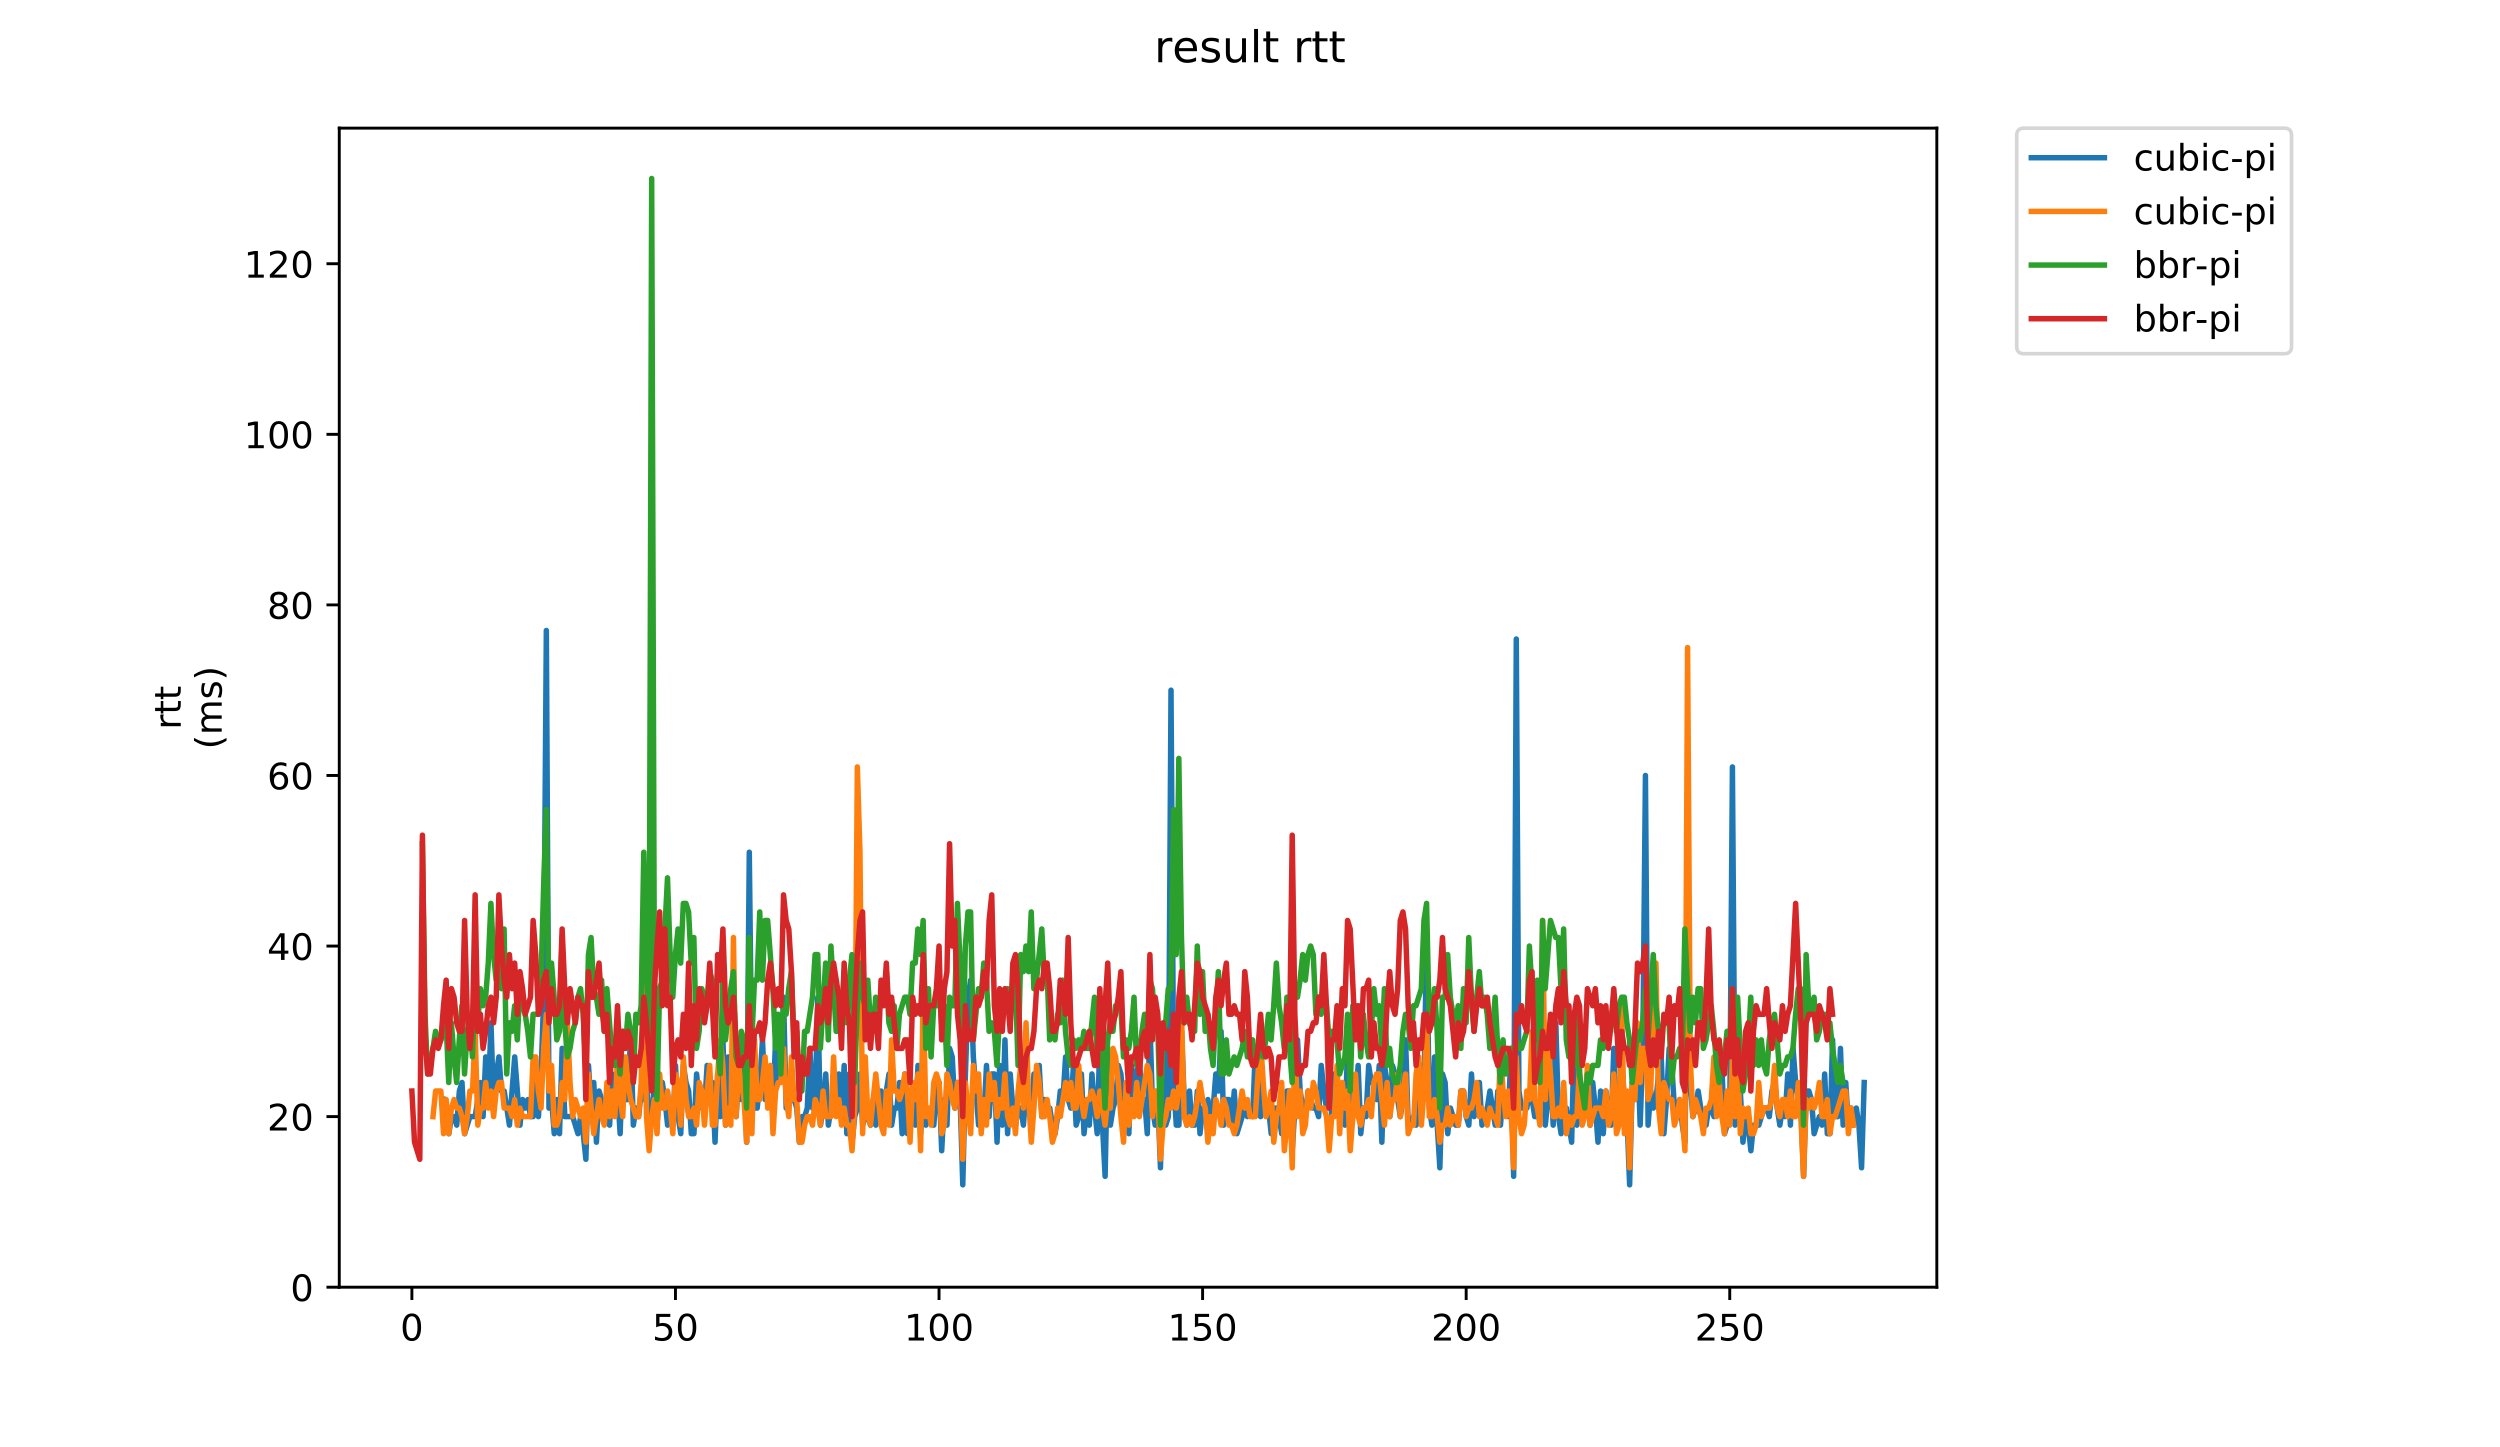 <?xml version="1.0" encoding="utf-8" standalone="no"?>
<!DOCTYPE svg PUBLIC "-//W3C//DTD SVG 1.1//EN"
  "http://www.w3.org/Graphics/SVG/1.1/DTD/svg11.dtd">
<!-- Created with matplotlib (https://matplotlib.org/) -->
<svg height="396pt" version="1.1" viewBox="0 0 684 396" width="684pt" xmlns="http://www.w3.org/2000/svg" xmlns:xlink="http://www.w3.org/1999/xlink">
 <defs>
  <style type="text/css">
*{stroke-linecap:butt;stroke-linejoin:round;}
  </style>
 </defs>
 <g id="figure_1">
  <g id="patch_1">
   <path d="M 0 396 
L 684 396 
L 684 0 
L 0 0 
z
" style="fill:#ffffff;"/>
  </g>
  <g id="axes_1">
   <g id="patch_2">
    <path d="M 92.824 352.174 
L 529.913 352.174 
L 529.913 35.062 
L 92.824 35.062 
z
" style="fill:#ffffff;"/>
   </g>
   <g id="matplotlib.axis_1">
    <g id="xtick_1">
     <g id="line2d_1">
      <defs>
       <path d="M 0 0 
L 0 3.5 
" id="m58a868ab56" style="stroke:#000000;stroke-width:0.8;"/>
      </defs>
      <g>
       <use style="stroke:#000000;stroke-width:0.8;" x="112.692" xlink:href="#m58a868ab56" y="352.174"/>
      </g>
     </g>
     <g id="text_1">
      <!-- 0 -->
      <defs>
       <path d="M 31.781 66.406 
Q 24.172 66.406 20.328 58.906 
Q 16.5 51.422 16.5 36.375 
Q 16.5 21.391 20.328 13.891 
Q 24.172 6.391 31.781 6.391 
Q 39.453 6.391 43.281 13.891 
Q 47.125 21.391 47.125 36.375 
Q 47.125 51.422 43.281 58.906 
Q 39.453 66.406 31.781 66.406 
z
M 31.781 74.219 
Q 44.047 74.219 50.516 64.516 
Q 56.984 54.828 56.984 36.375 
Q 56.984 17.969 50.516 8.266 
Q 44.047 -1.422 31.781 -1.422 
Q 19.531 -1.422 13.062 8.266 
Q 6.594 17.969 6.594 36.375 
Q 6.594 54.828 13.062 64.516 
Q 19.531 74.219 31.781 74.219 
z
" id="DejaVuSans-48"/>
      </defs>
      <g transform="translate(109.51 366.773)scale(0.1 -0.1)">
       <use xlink:href="#DejaVuSans-48"/>
      </g>
     </g>
    </g>
    <g id="xtick_2">
     <g id="line2d_2">
      <g>
       <use style="stroke:#000000;stroke-width:0.8;" x="184.805" xlink:href="#m58a868ab56" y="352.174"/>
      </g>
     </g>
     <g id="text_2">
      <!-- 50 -->
      <defs>
       <path d="M 10.797 72.906 
L 49.516 72.906 
L 49.516 64.594 
L 19.828 64.594 
L 19.828 46.734 
Q 21.969 47.469 24.109 47.828 
Q 26.266 48.188 28.422 48.188 
Q 40.625 48.188 47.75 41.5 
Q 54.891 34.812 54.891 23.391 
Q 54.891 11.625 47.562 5.094 
Q 40.234 -1.422 26.906 -1.422 
Q 22.312 -1.422 17.547 -0.641 
Q 12.797 0.141 7.719 1.703 
L 7.719 11.625 
Q 12.109 9.234 16.797 8.062 
Q 21.484 6.891 26.703 6.891 
Q 35.156 6.891 40.078 11.328 
Q 45.016 15.766 45.016 23.391 
Q 45.016 31 40.078 35.438 
Q 35.156 39.891 26.703 39.891 
Q 22.75 39.891 18.812 39.016 
Q 14.891 38.141 10.797 36.281 
z
" id="DejaVuSans-53"/>
      </defs>
      <g transform="translate(178.443 366.773)scale(0.1 -0.1)">
       <use xlink:href="#DejaVuSans-53"/>
       <use x="63.623" xlink:href="#DejaVuSans-48"/>
      </g>
     </g>
    </g>
    <g id="xtick_3">
     <g id="line2d_3">
      <g>
       <use style="stroke:#000000;stroke-width:0.8;" x="256.918" xlink:href="#m58a868ab56" y="352.174"/>
      </g>
     </g>
     <g id="text_3">
      <!-- 100 -->
      <defs>
       <path d="M 12.406 8.297 
L 28.516 8.297 
L 28.516 63.922 
L 10.984 60.406 
L 10.984 69.391 
L 28.422 72.906 
L 38.281 72.906 
L 38.281 8.297 
L 54.391 8.297 
L 54.391 0 
L 12.406 0 
z
" id="DejaVuSans-49"/>
      </defs>
      <g transform="translate(247.375 366.773)scale(0.1 -0.1)">
       <use xlink:href="#DejaVuSans-49"/>
       <use x="63.623" xlink:href="#DejaVuSans-48"/>
       <use x="127.246" xlink:href="#DejaVuSans-48"/>
      </g>
     </g>
    </g>
    <g id="xtick_4">
     <g id="line2d_4">
      <g>
       <use style="stroke:#000000;stroke-width:0.8;" x="329.032" xlink:href="#m58a868ab56" y="352.174"/>
      </g>
     </g>
     <g id="text_4">
      <!-- 150 -->
      <g transform="translate(319.488 366.773)scale(0.1 -0.1)">
       <use xlink:href="#DejaVuSans-49"/>
       <use x="63.623" xlink:href="#DejaVuSans-53"/>
       <use x="127.246" xlink:href="#DejaVuSans-48"/>
      </g>
     </g>
    </g>
    <g id="xtick_5">
     <g id="line2d_5">
      <g>
       <use style="stroke:#000000;stroke-width:0.8;" x="401.145" xlink:href="#m58a868ab56" y="352.174"/>
      </g>
     </g>
     <g id="text_5">
      <!-- 200 -->
      <defs>
       <path d="M 19.188 8.297 
L 53.609 8.297 
L 53.609 0 
L 7.328 0 
L 7.328 8.297 
Q 12.938 14.109 22.625 23.891 
Q 32.328 33.688 34.812 36.531 
Q 39.547 41.844 41.422 45.531 
Q 43.312 49.219 43.312 52.781 
Q 43.312 58.594 39.234 62.25 
Q 35.156 65.922 28.609 65.922 
Q 23.969 65.922 18.812 64.312 
Q 13.672 62.703 7.812 59.422 
L 7.812 69.391 
Q 13.766 71.781 18.938 73 
Q 24.125 74.219 28.422 74.219 
Q 39.75 74.219 46.484 68.547 
Q 53.219 62.891 53.219 53.422 
Q 53.219 48.922 51.531 44.891 
Q 49.859 40.875 45.406 35.406 
Q 44.188 33.984 37.641 27.219 
Q 31.109 20.453 19.188 8.297 
z
" id="DejaVuSans-50"/>
      </defs>
      <g transform="translate(391.602 366.773)scale(0.1 -0.1)">
       <use xlink:href="#DejaVuSans-50"/>
       <use x="63.623" xlink:href="#DejaVuSans-48"/>
       <use x="127.246" xlink:href="#DejaVuSans-48"/>
      </g>
     </g>
    </g>
    <g id="xtick_6">
     <g id="line2d_6">
      <g>
       <use style="stroke:#000000;stroke-width:0.8;" x="473.259" xlink:href="#m58a868ab56" y="352.174"/>
      </g>
     </g>
     <g id="text_6">
      <!-- 250 -->
      <g transform="translate(463.715 366.773)scale(0.1 -0.1)">
       <use xlink:href="#DejaVuSans-50"/>
       <use x="63.623" xlink:href="#DejaVuSans-53"/>
       <use x="127.246" xlink:href="#DejaVuSans-48"/>
      </g>
     </g>
    </g>
   </g>
   <g id="matplotlib.axis_2">
    <g id="ytick_1">
     <g id="line2d_7">
      <defs>
       <path d="M 0 0 
L -3.5 0 
" id="m12f95f284b" style="stroke:#000000;stroke-width:0.8;"/>
      </defs>
      <g>
       <use style="stroke:#000000;stroke-width:0.8;" x="92.824" xlink:href="#m12f95f284b" y="352.174"/>
      </g>
     </g>
     <g id="text_7">
      <!-- 0 -->
      <g transform="translate(79.461 355.973)scale(0.1 -0.1)">
       <use xlink:href="#DejaVuSans-48"/>
      </g>
     </g>
    </g>
    <g id="ytick_2">
     <g id="line2d_8">
      <g>
       <use style="stroke:#000000;stroke-width:0.8;" x="92.824" xlink:href="#m12f95f284b" y="305.506"/>
      </g>
     </g>
     <g id="text_8">
      <!-- 20 -->
      <g transform="translate(73.099 309.305)scale(0.1 -0.1)">
       <use xlink:href="#DejaVuSans-50"/>
       <use x="63.623" xlink:href="#DejaVuSans-48"/>
      </g>
     </g>
    </g>
    <g id="ytick_3">
     <g id="line2d_9">
      <g>
       <use style="stroke:#000000;stroke-width:0.8;" x="92.824" xlink:href="#m12f95f284b" y="258.837"/>
      </g>
     </g>
     <g id="text_9">
      <!-- 40 -->
      <defs>
       <path d="M 37.797 64.312 
L 12.891 25.391 
L 37.797 25.391 
z
M 35.203 72.906 
L 47.609 72.906 
L 47.609 25.391 
L 58.016 25.391 
L 58.016 17.188 
L 47.609 17.188 
L 47.609 0 
L 37.797 0 
L 37.797 17.188 
L 4.891 17.188 
L 4.891 26.703 
z
" id="DejaVuSans-52"/>
      </defs>
      <g transform="translate(73.099 262.637)scale(0.1 -0.1)">
       <use xlink:href="#DejaVuSans-52"/>
       <use x="63.623" xlink:href="#DejaVuSans-48"/>
      </g>
     </g>
    </g>
    <g id="ytick_4">
     <g id="line2d_10">
      <g>
       <use style="stroke:#000000;stroke-width:0.8;" x="92.824" xlink:href="#m12f95f284b" y="212.169"/>
      </g>
     </g>
     <g id="text_10">
      <!-- 60 -->
      <defs>
       <path d="M 33.016 40.375 
Q 26.375 40.375 22.484 35.828 
Q 18.609 31.297 18.609 23.391 
Q 18.609 15.531 22.484 10.953 
Q 26.375 6.391 33.016 6.391 
Q 39.656 6.391 43.531 10.953 
Q 47.406 15.531 47.406 23.391 
Q 47.406 31.297 43.531 35.828 
Q 39.656 40.375 33.016 40.375 
z
M 52.594 71.297 
L 52.594 62.312 
Q 48.875 64.062 45.094 64.984 
Q 41.312 65.922 37.594 65.922 
Q 27.828 65.922 22.672 59.328 
Q 17.531 52.734 16.797 39.406 
Q 19.672 43.656 24.016 45.922 
Q 28.375 48.188 33.594 48.188 
Q 44.578 48.188 50.953 41.516 
Q 57.328 34.859 57.328 23.391 
Q 57.328 12.156 50.688 5.359 
Q 44.047 -1.422 33.016 -1.422 
Q 20.359 -1.422 13.672 8.266 
Q 6.984 17.969 6.984 36.375 
Q 6.984 53.656 15.188 63.938 
Q 23.391 74.219 37.203 74.219 
Q 40.922 74.219 44.703 73.484 
Q 48.484 72.75 52.594 71.297 
z
" id="DejaVuSans-54"/>
      </defs>
      <g transform="translate(73.099 215.968)scale(0.1 -0.1)">
       <use xlink:href="#DejaVuSans-54"/>
       <use x="63.623" xlink:href="#DejaVuSans-48"/>
      </g>
     </g>
    </g>
    <g id="ytick_5">
     <g id="line2d_11">
      <g>
       <use style="stroke:#000000;stroke-width:0.8;" x="92.824" xlink:href="#m12f95f284b" y="165.501"/>
      </g>
     </g>
     <g id="text_11">
      <!-- 80 -->
      <defs>
       <path d="M 31.781 34.625 
Q 24.75 34.625 20.719 30.859 
Q 16.703 27.094 16.703 20.516 
Q 16.703 13.922 20.719 10.156 
Q 24.75 6.391 31.781 6.391 
Q 38.812 6.391 42.859 10.172 
Q 46.922 13.969 46.922 20.516 
Q 46.922 27.094 42.891 30.859 
Q 38.875 34.625 31.781 34.625 
z
M 21.922 38.812 
Q 15.578 40.375 12.031 44.719 
Q 8.5 49.078 8.5 55.328 
Q 8.5 64.062 14.719 69.141 
Q 20.953 74.219 31.781 74.219 
Q 42.672 74.219 48.875 69.141 
Q 55.078 64.062 55.078 55.328 
Q 55.078 49.078 51.531 44.719 
Q 48 40.375 41.703 38.812 
Q 48.828 37.156 52.797 32.312 
Q 56.781 27.484 56.781 20.516 
Q 56.781 9.906 50.312 4.234 
Q 43.844 -1.422 31.781 -1.422 
Q 19.734 -1.422 13.25 4.234 
Q 6.781 9.906 6.781 20.516 
Q 6.781 27.484 10.781 32.312 
Q 14.797 37.156 21.922 38.812 
z
M 18.312 54.391 
Q 18.312 48.734 21.844 45.562 
Q 25.391 42.391 31.781 42.391 
Q 38.141 42.391 41.719 45.562 
Q 45.312 48.734 45.312 54.391 
Q 45.312 60.062 41.719 63.234 
Q 38.141 66.406 31.781 66.406 
Q 25.391 66.406 21.844 63.234 
Q 18.312 60.062 18.312 54.391 
z
" id="DejaVuSans-56"/>
      </defs>
      <g transform="translate(73.099 169.3)scale(0.1 -0.1)">
       <use xlink:href="#DejaVuSans-56"/>
       <use x="63.623" xlink:href="#DejaVuSans-48"/>
      </g>
     </g>
    </g>
    <g id="ytick_6">
     <g id="line2d_12">
      <g>
       <use style="stroke:#000000;stroke-width:0.8;" x="92.824" xlink:href="#m12f95f284b" y="118.832"/>
      </g>
     </g>
     <g id="text_12">
      <!-- 100 -->
      <g transform="translate(66.736 122.631)scale(0.1 -0.1)">
       <use xlink:href="#DejaVuSans-49"/>
       <use x="63.623" xlink:href="#DejaVuSans-48"/>
       <use x="127.246" xlink:href="#DejaVuSans-48"/>
      </g>
     </g>
    </g>
    <g id="ytick_7">
     <g id="line2d_13">
      <g>
       <use style="stroke:#000000;stroke-width:0.8;" x="92.824" xlink:href="#m12f95f284b" y="72.164"/>
      </g>
     </g>
     <g id="text_13">
      <!-- 120 -->
      <g transform="translate(66.736 75.963)scale(0.1 -0.1)">
       <use xlink:href="#DejaVuSans-49"/>
       <use x="63.623" xlink:href="#DejaVuSans-50"/>
       <use x="127.246" xlink:href="#DejaVuSans-48"/>
      </g>
     </g>
    </g>
    <g id="text_14">
     <!-- rtt -->
     <defs>
      <path d="M 41.109 46.297 
Q 39.594 47.172 37.812 47.578 
Q 36.031 48 33.891 48 
Q 26.266 48 22.188 43.047 
Q 18.109 38.094 18.109 28.812 
L 18.109 0 
L 9.078 0 
L 9.078 54.688 
L 18.109 54.688 
L 18.109 46.188 
Q 20.953 51.172 25.484 53.578 
Q 30.031 56 36.531 56 
Q 37.453 56 38.578 55.875 
Q 39.703 55.766 41.062 55.516 
z
" id="DejaVuSans-114"/>
      <path d="M 18.312 70.219 
L 18.312 54.688 
L 36.812 54.688 
L 36.812 47.703 
L 18.312 47.703 
L 18.312 18.016 
Q 18.312 11.328 20.141 9.422 
Q 21.969 7.516 27.594 7.516 
L 36.812 7.516 
L 36.812 0 
L 27.594 0 
Q 17.188 0 13.234 3.875 
Q 9.281 7.766 9.281 18.016 
L 9.281 47.703 
L 2.688 47.703 
L 2.688 54.688 
L 9.281 54.688 
L 9.281 70.219 
z
" id="DejaVuSans-116"/>
     </defs>
     <g transform="translate(49.459 199.594)rotate(-90)scale(0.1 -0.1)">
      <use xlink:href="#DejaVuSans-114"/>
      <use x="41.113" xlink:href="#DejaVuSans-116"/>
      <use x="80.322" xlink:href="#DejaVuSans-116"/>
     </g>
     <!-- (ms) -->
     <defs>
      <path d="M 31 75.875 
Q 24.469 64.656 21.281 53.656 
Q 18.109 42.672 18.109 31.391 
Q 18.109 20.125 21.312 9.062 
Q 24.516 -2 31 -13.188 
L 23.188 -13.188 
Q 15.875 -1.703 12.234 9.375 
Q 8.594 20.453 8.594 31.391 
Q 8.594 42.281 12.203 53.312 
Q 15.828 64.359 23.188 75.875 
z
" id="DejaVuSans-40"/>
      <path d="M 52 44.188 
Q 55.375 50.25 60.062 53.125 
Q 64.75 56 71.094 56 
Q 79.641 56 84.281 50.016 
Q 88.922 44.047 88.922 33.016 
L 88.922 0 
L 79.891 0 
L 79.891 32.719 
Q 79.891 40.578 77.094 44.375 
Q 74.312 48.188 68.609 48.188 
Q 61.625 48.188 57.562 43.547 
Q 53.516 38.922 53.516 30.906 
L 53.516 0 
L 44.484 0 
L 44.484 32.719 
Q 44.484 40.625 41.703 44.406 
Q 38.922 48.188 33.109 48.188 
Q 26.219 48.188 22.156 43.531 
Q 18.109 38.875 18.109 30.906 
L 18.109 0 
L 9.078 0 
L 9.078 54.688 
L 18.109 54.688 
L 18.109 46.188 
Q 21.188 51.219 25.484 53.609 
Q 29.781 56 35.688 56 
Q 41.656 56 45.828 52.969 
Q 50 49.953 52 44.188 
z
" id="DejaVuSans-109"/>
      <path d="M 44.281 53.078 
L 44.281 44.578 
Q 40.484 46.531 36.375 47.5 
Q 32.281 48.484 27.875 48.484 
Q 21.188 48.484 17.844 46.438 
Q 14.5 44.391 14.5 40.281 
Q 14.5 37.156 16.891 35.375 
Q 19.281 33.594 26.516 31.984 
L 29.594 31.297 
Q 39.156 29.25 43.188 25.516 
Q 47.219 21.781 47.219 15.094 
Q 47.219 7.469 41.188 3.016 
Q 35.156 -1.422 24.609 -1.422 
Q 20.219 -1.422 15.453 -0.562 
Q 10.688 0.297 5.422 2 
L 5.422 11.281 
Q 10.406 8.688 15.234 7.391 
Q 20.062 6.109 24.812 6.109 
Q 31.156 6.109 34.562 8.281 
Q 37.984 10.453 37.984 14.406 
Q 37.984 18.062 35.516 20.016 
Q 33.062 21.969 24.703 23.781 
L 21.578 24.516 
Q 13.234 26.266 9.516 29.906 
Q 5.812 33.547 5.812 39.891 
Q 5.812 47.609 11.281 51.797 
Q 16.75 56 26.812 56 
Q 31.781 56 36.172 55.266 
Q 40.578 54.547 44.281 53.078 
z
" id="DejaVuSans-115"/>
      <path d="M 8.016 75.875 
L 15.828 75.875 
Q 23.141 64.359 26.781 53.312 
Q 30.422 42.281 30.422 31.391 
Q 30.422 20.453 26.781 9.375 
Q 23.141 -1.703 15.828 -13.188 
L 8.016 -13.188 
Q 14.5 -2 17.703 9.062 
Q 20.906 20.125 20.906 31.391 
Q 20.906 42.672 17.703 53.656 
Q 14.5 64.656 8.016 75.875 
z
" id="DejaVuSans-41"/>
     </defs>
     <g transform="translate(60.657 204.995)rotate(-90)scale(0.1 -0.1)">
      <use xlink:href="#DejaVuSans-40"/>
      <use x="39.014" xlink:href="#DejaVuSans-109"/>
      <use x="136.426" xlink:href="#DejaVuSans-115"/>
      <use x="188.525" xlink:href="#DejaVuSans-41"/>
     </g>
    </g>
   </g>
   <g id="line2d_14">
    <path clip-path="url(#p1be5f99021)" d="M 121.354 300.839 
L 122.075 303.172 
L 122.796 310.173 
L 123.517 305.506 
L 124.238 305.506 
L 124.96 307.839 
L 125.681 298.506 
L 126.402 296.172 
L 127.123 310.173 
L 128.565 305.506 
L 130.007 305.506 
L 131.45 296.172 
L 132.171 305.506 
L 132.892 289.172 
L 133.613 300.839 
L 134.334 279.838 
L 135.055 303.172 
L 135.777 293.839 
L 136.498 289.172 
L 137.219 298.506 
L 137.94 298.506 
L 139.382 307.839 
L 140.824 289.172 
L 142.267 307.839 
L 142.988 300.839 
L 143.709 303.172 
L 144.43 300.839 
L 145.151 305.506 
L 145.872 305.506 
L 146.594 296.172 
L 147.315 305.506 
L 148.036 293.839 
L 148.757 272.838 
L 149.478 172.501 
L 150.199 303.172 
L 150.92 300.839 
L 151.642 310.173 
L 152.363 300.839 
L 153.084 310.173 
L 153.805 286.838 
L 154.526 305.506 
L 156.689 305.506 
L 158.132 310.173 
L 158.853 305.506 
L 159.574 310.173 
L 160.295 317.173 
L 161.016 291.505 
L 161.737 303.172 
L 162.459 296.172 
L 163.18 312.506 
L 163.901 298.506 
L 165.343 303.172 
L 166.064 300.839 
L 166.785 307.839 
L 167.506 293.839 
L 168.228 298.506 
L 168.949 298.506 
L 169.67 310.173 
L 170.391 289.172 
L 171.112 300.839 
L 171.833 300.839 
L 172.554 282.172 
L 173.276 307.839 
L 173.997 303.172 
L 174.718 305.506 
L 175.439 298.506 
L 176.16 300.839 
L 176.881 296.172 
L 177.602 307.839 
L 178.323 305.506 
L 179.045 296.172 
L 179.766 307.839 
L 180.487 296.172 
L 181.208 296.172 
L 181.929 300.839 
L 182.65 307.839 
L 183.371 303.172 
L 184.093 307.839 
L 184.814 291.505 
L 185.535 305.506 
L 186.256 310.173 
L 186.977 291.505 
L 187.698 296.172 
L 188.419 298.506 
L 189.14 310.173 
L 189.862 310.173 
L 190.583 293.839 
L 191.304 300.839 
L 192.025 303.172 
L 192.746 303.172 
L 193.467 291.505 
L 194.188 300.839 
L 194.91 296.172 
L 195.631 312.506 
L 196.352 293.839 
L 197.073 305.506 
L 197.794 284.505 
L 198.515 307.839 
L 199.236 289.172 
L 199.958 300.839 
L 201.4 305.506 
L 202.121 293.839 
L 202.842 300.839 
L 203.563 289.172 
L 204.284 312.506 
L 205.005 233.17 
L 205.727 296.172 
L 206.448 303.172 
L 207.169 303.172 
L 207.89 296.172 
L 208.611 284.505 
L 209.332 300.839 
L 210.053 293.839 
L 210.775 300.839 
L 211.496 300.839 
L 212.217 284.505 
L 212.938 296.172 
L 213.659 293.839 
L 214.38 272.838 
L 215.101 303.172 
L 215.822 296.172 
L 216.544 296.172 
L 217.265 300.839 
L 217.986 303.172 
L 218.707 312.506 
L 219.428 305.506 
L 220.149 305.506 
L 220.87 303.172 
L 221.592 286.838 
L 222.313 303.172 
L 223.034 300.839 
L 223.755 272.838 
L 224.476 307.839 
L 225.197 303.172 
L 225.918 293.839 
L 226.639 307.839 
L 227.361 303.172 
L 228.803 303.172 
L 229.524 293.839 
L 230.245 305.506 
L 230.966 291.505 
L 231.687 310.173 
L 232.409 293.839 
L 233.13 312.506 
L 233.851 305.506 
L 234.572 303.172 
L 235.293 293.839 
L 236.014 307.839 
L 236.735 305.506 
L 237.456 305.506 
L 238.178 307.839 
L 238.899 300.839 
L 239.62 307.839 
L 241.062 298.506 
L 241.783 305.506 
L 242.504 298.506 
L 243.226 293.839 
L 243.947 307.839 
L 244.668 303.172 
L 245.389 303.172 
L 246.11 296.172 
L 246.831 310.173 
L 247.552 293.839 
L 248.274 310.173 
L 248.995 298.506 
L 249.716 300.839 
L 250.437 307.839 
L 251.158 291.505 
L 251.879 310.173 
L 252.6 298.506 
L 253.321 307.839 
L 254.764 303.172 
L 255.485 307.839 
L 256.206 298.506 
L 256.927 296.172 
L 257.648 314.839 
L 258.369 300.839 
L 259.091 307.839 
L 259.812 286.838 
L 260.533 289.172 
L 261.254 303.172 
L 261.975 296.172 
L 262.696 300.839 
L 263.417 324.173 
L 264.138 293.839 
L 264.86 272.838 
L 265.581 268.171 
L 266.302 289.172 
L 267.744 307.839 
L 268.465 303.172 
L 269.186 305.506 
L 269.908 291.505 
L 270.629 305.506 
L 271.35 293.839 
L 272.071 293.839 
L 272.792 312.506 
L 273.513 291.505 
L 274.234 307.839 
L 274.955 284.505 
L 275.677 310.173 
L 276.398 293.839 
L 277.119 303.172 
L 277.84 307.839 
L 278.561 303.172 
L 279.282 303.172 
L 280.003 307.839 
L 280.725 298.506 
L 281.446 298.506 
L 282.167 305.506 
L 282.888 293.839 
L 283.609 298.506 
L 284.33 291.505 
L 285.051 305.506 
L 285.772 300.839 
L 286.494 303.172 
L 287.215 303.172 
L 287.936 307.839 
L 288.657 310.173 
L 289.378 305.506 
L 290.099 298.506 
L 290.82 300.839 
L 291.542 289.172 
L 292.263 300.839 
L 292.984 303.172 
L 293.705 291.505 
L 294.426 307.839 
L 295.147 305.506 
L 295.868 293.839 
L 296.59 310.173 
L 297.311 303.172 
L 298.032 307.839 
L 298.753 293.839 
L 299.474 303.172 
L 300.195 310.173 
L 300.916 284.505 
L 301.637 307.839 
L 302.359 321.84 
L 303.08 286.838 
L 303.801 307.839 
L 304.522 303.172 
L 305.243 300.839 
L 305.964 291.505 
L 306.685 293.839 
L 307.407 303.172 
L 308.128 303.172 
L 308.849 310.173 
L 309.57 291.505 
L 310.291 298.506 
L 311.733 289.172 
L 312.454 303.172 
L 313.176 300.839 
L 313.897 310.173 
L 314.618 279.838 
L 315.339 303.172 
L 316.06 307.839 
L 316.781 300.839 
L 317.502 319.506 
L 318.224 284.505 
L 318.945 307.839 
L 319.666 305.506 
L 320.387 188.835 
L 321.108 296.172 
L 321.829 307.839 
L 322.55 307.839 
L 323.271 282.172 
L 323.993 300.839 
L 324.714 307.839 
L 325.435 298.506 
L 326.156 307.839 
L 326.877 307.839 
L 327.598 298.506 
L 328.319 310.173 
L 329.041 303.172 
L 329.762 305.506 
L 330.483 300.839 
L 331.204 305.506 
L 331.925 303.172 
L 332.646 293.839 
L 333.367 298.506 
L 334.088 282.172 
L 334.81 307.839 
L 335.531 300.839 
L 336.252 300.839 
L 336.973 307.839 
L 337.694 298.506 
L 338.415 310.173 
L 339.858 305.506 
L 340.579 300.839 
L 341.3 305.506 
L 342.021 303.172 
L 342.742 305.506 
L 343.463 286.838 
L 344.184 291.505 
L 344.906 305.506 
L 345.627 303.172 
L 347.069 303.172 
L 347.79 310.173 
L 348.511 303.172 
L 349.232 303.172 
L 349.953 305.506 
L 350.675 310.173 
L 351.396 303.172 
L 352.117 298.506 
L 352.838 298.506 
L 353.559 314.839 
L 354.28 303.172 
L 355.001 284.505 
L 355.723 298.506 
L 356.444 303.172 
L 357.165 305.506 
L 357.886 298.506 
L 359.328 303.172 
L 360.049 303.172 
L 360.77 305.506 
L 361.492 291.505 
L 362.213 298.506 
L 362.934 303.172 
L 363.655 296.172 
L 364.376 305.506 
L 365.097 293.839 
L 365.818 298.506 
L 366.54 305.506 
L 367.261 303.172 
L 367.982 307.839 
L 368.703 286.838 
L 369.424 312.506 
L 370.145 298.506 
L 370.866 303.172 
L 371.587 291.505 
L 372.309 310.173 
L 373.03 303.172 
L 373.751 305.506 
L 374.472 291.505 
L 375.193 296.172 
L 375.914 296.172 
L 376.635 300.839 
L 377.357 291.505 
L 378.078 312.506 
L 378.799 291.505 
L 379.52 296.172 
L 380.241 305.506 
L 380.962 291.505 
L 381.683 293.839 
L 382.404 300.839 
L 383.126 305.506 
L 383.847 300.839 
L 384.568 284.505 
L 385.289 307.839 
L 386.01 307.839 
L 386.731 305.506 
L 387.452 307.839 
L 388.174 298.506 
L 388.895 291.505 
L 389.616 296.172 
L 390.337 256.504 
L 391.058 303.172 
L 391.779 307.839 
L 392.5 289.172 
L 393.222 307.839 
L 393.943 319.506 
L 394.664 293.839 
L 395.385 296.172 
L 396.106 310.173 
L 396.827 303.172 
L 398.269 307.839 
L 398.991 307.839 
L 399.712 298.506 
L 400.433 298.506 
L 401.154 305.506 
L 401.875 307.839 
L 402.596 293.839 
L 403.317 305.506 
L 404.039 303.172 
L 404.76 296.172 
L 405.481 307.839 
L 406.923 303.172 
L 407.644 298.506 
L 409.086 307.839 
L 409.808 298.506 
L 410.529 307.839 
L 411.25 298.506 
L 411.971 303.172 
L 412.692 305.506 
L 413.413 286.838 
L 414.134 321.84 
L 414.856 174.834 
L 415.577 298.506 
L 416.298 303.172 
L 417.74 303.172 
L 418.461 298.506 
L 419.182 300.839 
L 419.903 305.506 
L 421.346 305.506 
L 422.067 279.838 
L 422.788 307.839 
L 423.509 300.839 
L 424.23 291.505 
L 424.951 307.839 
L 425.673 279.838 
L 426.394 305.506 
L 427.115 310.173 
L 427.836 305.506 
L 428.557 303.172 
L 429.999 312.506 
L 430.721 282.172 
L 431.442 307.839 
L 432.163 303.172 
L 432.884 305.506 
L 433.605 303.172 
L 434.326 293.839 
L 435.047 307.839 
L 435.768 296.172 
L 436.49 303.172 
L 437.211 312.506 
L 437.932 298.506 
L 438.653 310.173 
L 439.374 298.506 
L 440.095 305.506 
L 440.816 307.839 
L 441.538 286.838 
L 442.259 305.506 
L 442.98 307.839 
L 443.701 289.172 
L 444.422 300.839 
L 445.143 305.506 
L 445.864 324.173 
L 446.585 296.172 
L 447.307 300.839 
L 448.028 286.838 
L 448.749 307.839 
L 449.47 286.838 
L 450.191 212.169 
L 450.912 307.839 
L 451.633 298.506 
L 452.355 303.172 
L 453.076 300.839 
L 453.797 293.839 
L 454.518 289.172 
L 455.239 310.173 
L 455.96 300.839 
L 456.681 286.838 
L 457.402 291.505 
L 458.124 303.172 
L 458.845 303.172 
L 459.566 300.839 
L 460.287 307.839 
L 461.008 312.506 
L 461.729 261.171 
L 462.45 296.172 
L 463.172 305.506 
L 463.893 303.172 
L 464.614 298.506 
L 465.335 303.172 
L 466.777 307.839 
L 467.498 303.172 
L 468.219 303.172 
L 468.941 305.506 
L 469.662 293.839 
L 470.383 298.506 
L 471.104 291.505 
L 471.825 310.173 
L 473.267 305.506 
L 473.989 209.836 
L 474.71 307.839 
L 476.152 298.506 
L 476.873 312.506 
L 477.594 305.506 
L 478.315 307.839 
L 479.037 314.839 
L 479.758 307.839 
L 481.2 307.839 
L 482.642 303.172 
L 483.363 303.172 
L 484.084 305.506 
L 484.806 298.506 
L 485.527 296.172 
L 486.248 303.172 
L 486.969 307.839 
L 487.69 303.172 
L 488.411 305.506 
L 489.132 293.839 
L 489.854 307.839 
L 490.575 286.838 
L 491.296 296.172 
L 492.017 300.839 
L 492.738 303.172 
L 493.459 321.84 
L 494.18 298.506 
L 494.901 298.506 
L 495.623 300.839 
L 496.344 310.173 
L 497.786 305.506 
L 498.507 307.839 
L 499.228 293.839 
L 499.949 310.173 
L 500.671 310.173 
L 501.392 284.505 
L 502.113 305.506 
L 502.834 305.506 
L 503.555 286.838 
L 504.276 307.839 
L 504.997 296.172 
L 505.718 307.839 
L 506.44 303.172 
L 507.161 307.839 
L 507.882 303.172 
L 508.603 307.839 
L 509.324 319.506 
L 510.045 296.172 
L 510.045 296.172 
" style="fill:none;stroke:#1f77b4;stroke-linecap:square;stroke-width:1.5;"/>
   </g>
   <g id="line2d_15">
    <path clip-path="url(#p1be5f99021)" d="M 118.464 305.506 
L 119.185 298.506 
L 120.627 298.506 
L 121.348 310.173 
L 122.069 300.839 
L 122.79 310.173 
L 123.511 303.172 
L 124.233 300.839 
L 124.954 303.172 
L 125.675 303.172 
L 126.396 305.506 
L 127.117 310.173 
L 127.838 305.506 
L 128.559 298.506 
L 129.281 298.506 
L 130.002 282.172 
L 130.723 307.839 
L 131.444 303.172 
L 132.165 303.172 
L 132.886 296.172 
L 133.607 303.172 
L 134.329 298.506 
L 135.05 305.506 
L 135.771 298.506 
L 136.492 296.172 
L 137.213 296.172 
L 137.934 303.172 
L 139.376 303.172 
L 140.098 305.506 
L 140.819 300.839 
L 141.54 307.839 
L 142.261 303.172 
L 142.982 305.506 
L 145.146 305.506 
L 145.867 289.172 
L 146.588 289.172 
L 147.309 298.506 
L 148.03 303.172 
L 148.751 286.838 
L 149.472 277.505 
L 150.193 298.506 
L 150.915 291.505 
L 151.636 307.839 
L 152.357 307.839 
L 153.078 305.506 
L 153.799 296.172 
L 154.52 300.839 
L 155.241 279.838 
L 155.963 296.172 
L 156.684 305.506 
L 157.405 300.839 
L 158.847 305.506 
L 159.568 303.172 
L 160.289 312.506 
L 161.01 293.839 
L 161.732 303.172 
L 162.453 310.173 
L 163.895 300.839 
L 164.616 305.506 
L 165.337 307.839 
L 166.058 296.172 
L 166.78 305.506 
L 167.501 298.506 
L 168.222 305.506 
L 168.943 289.172 
L 169.664 300.839 
L 170.385 305.506 
L 171.106 289.172 
L 171.827 296.172 
L 172.549 300.839 
L 173.991 305.506 
L 174.712 305.506 
L 175.433 296.172 
L 176.154 265.838 
L 176.875 305.506 
L 177.597 314.839 
L 178.318 305.506 
L 179.039 300.839 
L 179.76 310.173 
L 180.481 293.839 
L 181.202 303.172 
L 181.923 303.172 
L 182.645 298.506 
L 183.366 303.172 
L 184.087 310.173 
L 184.808 293.839 
L 185.529 296.172 
L 186.25 307.839 
L 186.971 289.172 
L 187.692 300.839 
L 188.414 305.506 
L 189.135 305.506 
L 189.856 303.172 
L 190.577 307.839 
L 191.298 296.172 
L 192.019 298.506 
L 192.74 307.839 
L 193.462 298.506 
L 194.183 291.505 
L 194.904 307.839 
L 195.625 307.839 
L 196.346 293.839 
L 197.067 284.505 
L 197.788 291.505 
L 198.509 307.839 
L 199.231 303.172 
L 199.952 307.839 
L 200.673 256.504 
L 201.394 305.506 
L 202.115 291.505 
L 203.557 300.839 
L 204.279 312.506 
L 205 270.504 
L 205.721 310.173 
L 206.442 284.505 
L 207.163 300.839 
L 207.884 300.839 
L 208.605 296.172 
L 209.326 289.172 
L 210.048 303.172 
L 210.769 291.505 
L 211.49 310.173 
L 212.211 298.506 
L 212.932 296.172 
L 213.653 296.172 
L 214.374 286.838 
L 215.096 300.839 
L 215.817 305.506 
L 216.538 289.172 
L 217.259 300.839 
L 217.98 300.839 
L 218.701 312.506 
L 219.422 312.506 
L 220.143 307.839 
L 220.865 305.506 
L 221.586 305.506 
L 222.307 307.839 
L 223.028 300.839 
L 223.749 303.172 
L 224.47 307.839 
L 225.191 298.506 
L 225.913 305.506 
L 227.355 305.506 
L 228.076 289.172 
L 228.797 305.506 
L 229.518 300.839 
L 230.239 307.839 
L 230.961 303.172 
L 231.682 307.839 
L 232.403 307.839 
L 233.124 314.839 
L 233.845 303.172 
L 234.566 209.836 
L 235.287 233.17 
L 236.008 310.173 
L 236.73 289.172 
L 237.451 305.506 
L 238.172 307.839 
L 239.614 293.839 
L 241.056 307.839 
L 241.778 310.173 
L 242.499 298.506 
L 243.22 307.839 
L 243.941 284.505 
L 244.662 298.506 
L 245.383 298.506 
L 246.104 300.839 
L 246.825 298.506 
L 247.547 293.839 
L 248.268 298.506 
L 248.989 312.506 
L 249.71 296.172 
L 250.431 300.839 
L 251.152 293.839 
L 251.873 314.839 
L 252.595 270.504 
L 253.316 305.506 
L 254.037 303.172 
L 254.758 307.839 
L 255.479 296.172 
L 256.2 293.839 
L 256.921 296.172 
L 257.642 310.173 
L 258.364 307.839 
L 259.085 293.839 
L 259.806 296.172 
L 260.527 300.839 
L 261.248 303.172 
L 261.969 296.172 
L 262.69 296.172 
L 263.412 317.173 
L 264.133 296.172 
L 265.575 310.173 
L 266.296 291.505 
L 267.017 298.506 
L 267.738 293.839 
L 268.459 310.173 
L 269.181 300.839 
L 269.902 307.839 
L 270.623 293.839 
L 271.344 300.839 
L 272.065 296.172 
L 272.786 305.506 
L 273.507 300.839 
L 274.229 303.172 
L 274.95 293.839 
L 275.671 305.506 
L 276.392 307.839 
L 277.113 303.172 
L 277.834 310.173 
L 278.555 298.506 
L 279.277 291.505 
L 279.998 303.172 
L 280.719 279.838 
L 281.44 300.839 
L 282.161 312.506 
L 282.882 303.172 
L 283.603 291.505 
L 284.324 296.172 
L 285.046 305.506 
L 285.767 305.506 
L 286.488 300.839 
L 287.209 305.506 
L 287.93 312.506 
L 288.651 310.173 
L 289.372 303.172 
L 290.094 305.506 
L 291.536 296.172 
L 292.257 300.839 
L 292.978 296.172 
L 293.699 303.172 
L 294.42 303.172 
L 295.141 291.505 
L 295.863 300.839 
L 296.584 305.506 
L 297.305 300.839 
L 298.026 300.839 
L 298.747 298.506 
L 299.468 300.839 
L 300.189 305.506 
L 300.911 298.506 
L 302.353 307.839 
L 303.074 300.839 
L 303.795 303.172 
L 304.516 286.838 
L 305.237 289.172 
L 305.958 296.172 
L 306.68 305.506 
L 307.401 312.506 
L 308.122 296.172 
L 308.843 307.839 
L 309.564 300.839 
L 310.285 305.506 
L 311.006 296.172 
L 311.728 305.506 
L 313.891 291.505 
L 314.612 293.839 
L 315.333 305.506 
L 316.054 298.506 
L 316.776 298.506 
L 317.497 317.173 
L 318.218 307.839 
L 318.939 305.506 
L 319.66 300.839 
L 320.381 303.172 
L 321.102 298.506 
L 321.823 303.172 
L 322.545 298.506 
L 323.266 277.505 
L 323.987 305.506 
L 324.708 307.839 
L 325.429 305.506 
L 326.15 307.839 
L 326.871 305.506 
L 328.314 296.172 
L 329.035 300.839 
L 329.756 303.172 
L 330.477 312.506 
L 331.198 305.506 
L 331.919 310.173 
L 332.64 300.839 
L 333.362 303.172 
L 334.083 307.839 
L 334.804 300.839 
L 335.525 303.172 
L 336.246 307.839 
L 336.967 307.839 
L 337.688 310.173 
L 338.41 307.839 
L 339.852 298.506 
L 340.573 303.172 
L 341.294 300.839 
L 342.015 305.506 
L 343.457 305.506 
L 344.179 293.839 
L 344.9 284.505 
L 345.621 296.172 
L 346.342 305.506 
L 347.063 303.172 
L 347.784 298.506 
L 348.505 312.506 
L 349.227 305.506 
L 349.948 303.172 
L 350.669 296.172 
L 351.39 314.839 
L 352.111 307.839 
L 352.832 298.506 
L 353.553 319.506 
L 354.274 284.505 
L 354.996 305.506 
L 355.717 298.506 
L 356.438 310.173 
L 357.159 307.839 
L 357.88 298.506 
L 358.601 303.172 
L 359.322 296.172 
L 360.044 298.506 
L 360.765 303.172 
L 362.207 303.172 
L 362.928 305.506 
L 363.649 314.839 
L 364.37 305.506 
L 365.092 305.506 
L 365.813 291.505 
L 366.534 310.173 
L 367.255 296.172 
L 367.976 303.172 
L 368.697 298.506 
L 369.418 314.839 
L 370.139 305.506 
L 370.861 293.839 
L 371.582 305.506 
L 372.303 307.839 
L 373.024 303.172 
L 373.745 303.172 
L 374.466 300.839 
L 375.187 305.506 
L 375.909 296.172 
L 376.63 293.839 
L 377.351 293.839 
L 378.793 307.839 
L 379.514 296.172 
L 380.235 305.506 
L 380.956 300.839 
L 381.678 300.839 
L 382.399 293.839 
L 383.12 305.506 
L 383.841 298.506 
L 384.562 293.839 
L 385.283 310.173 
L 386.004 307.839 
L 386.726 307.839 
L 387.447 293.839 
L 388.168 289.172 
L 388.889 307.839 
L 389.61 298.506 
L 390.331 279.838 
L 391.052 305.506 
L 391.773 305.506 
L 392.495 300.839 
L 393.216 305.506 
L 393.937 312.506 
L 394.658 307.839 
L 395.379 307.839 
L 396.1 303.172 
L 396.821 307.839 
L 397.543 305.506 
L 398.264 305.506 
L 398.985 307.839 
L 399.706 298.506 
L 400.427 298.506 
L 401.148 305.506 
L 401.869 303.172 
L 402.59 303.172 
L 403.312 300.839 
L 404.033 296.172 
L 404.754 305.506 
L 405.475 303.172 
L 406.917 307.839 
L 407.638 303.172 
L 408.36 305.506 
L 409.081 305.506 
L 409.802 307.839 
L 410.523 286.838 
L 411.244 298.506 
L 411.965 305.506 
L 412.686 298.506 
L 413.408 303.172 
L 414.129 319.506 
L 414.85 289.172 
L 415.571 305.506 
L 416.292 310.173 
L 417.013 307.839 
L 417.734 298.506 
L 418.455 300.839 
L 419.177 282.172 
L 419.898 300.839 
L 420.619 303.172 
L 421.34 307.839 
L 422.061 251.837 
L 422.782 300.839 
L 423.503 284.505 
L 424.225 293.839 
L 424.946 305.506 
L 425.667 305.506 
L 426.388 303.172 
L 427.109 305.506 
L 427.83 296.172 
L 428.551 310.173 
L 429.272 305.506 
L 429.994 307.839 
L 430.715 305.506 
L 431.436 305.506 
L 432.157 291.505 
L 432.878 307.839 
L 433.599 305.506 
L 434.32 291.505 
L 435.042 307.839 
L 436.484 303.172 
L 437.926 303.172 
L 438.647 305.506 
L 439.368 298.506 
L 440.089 307.839 
L 440.811 305.506 
L 441.532 293.839 
L 442.253 310.173 
L 442.974 307.839 
L 443.695 275.171 
L 444.416 310.173 
L 445.137 298.506 
L 445.859 319.506 
L 446.58 296.172 
L 447.301 300.839 
L 448.022 279.838 
L 448.743 296.172 
L 449.464 286.838 
L 450.185 286.838 
L 450.906 300.839 
L 451.628 298.506 
L 452.349 275.171 
L 453.07 263.504 
L 453.791 303.172 
L 454.512 310.173 
L 455.233 296.172 
L 456.676 300.839 
L 457.397 300.839 
L 458.118 307.839 
L 458.839 305.506 
L 459.56 300.839 
L 460.281 305.506 
L 461.002 314.839 
L 461.724 177.168 
L 462.445 289.172 
L 463.166 305.506 
L 463.887 300.839 
L 465.329 305.506 
L 466.05 310.173 
L 466.771 303.172 
L 467.493 303.172 
L 468.214 300.839 
L 468.935 289.172 
L 469.656 305.506 
L 470.377 296.172 
L 471.098 305.506 
L 471.819 310.173 
L 472.541 298.506 
L 473.262 307.839 
L 473.983 289.172 
L 474.704 305.506 
L 475.425 289.172 
L 476.146 310.173 
L 476.867 303.172 
L 477.588 305.506 
L 478.31 303.172 
L 479.031 310.173 
L 479.752 310.173 
L 480.473 307.839 
L 481.194 296.172 
L 481.915 305.506 
L 482.636 303.172 
L 484.079 303.172 
L 484.8 300.839 
L 485.521 291.505 
L 486.242 303.172 
L 486.963 305.506 
L 487.684 300.839 
L 488.405 300.839 
L 489.127 305.506 
L 489.848 298.506 
L 490.569 305.506 
L 491.29 305.506 
L 492.011 296.172 
L 492.732 305.506 
L 493.453 321.84 
L 494.175 300.839 
L 494.896 303.172 
L 495.617 300.839 
L 496.338 303.172 
L 497.059 300.839 
L 497.78 296.172 
L 498.501 305.506 
L 499.222 305.506 
L 499.944 300.839 
L 500.665 310.173 
L 501.386 305.506 
L 502.107 305.506 
L 504.27 298.506 
L 504.992 298.506 
L 505.713 310.173 
L 506.434 303.172 
L 507.155 307.839 
L 507.155 307.839 
" style="fill:none;stroke:#ff7f0e;stroke-linecap:square;stroke-width:1.5;"/>
   </g>
   <g id="line2d_16">
    <path clip-path="url(#p1be5f99021)" d="M 115.562 230.836 
L 116.283 277.505 
L 117.004 293.839 
L 117.725 291.505 
L 119.167 282.172 
L 119.889 284.505 
L 120.61 284.505 
L 122.052 279.838 
L 122.773 296.172 
L 123.494 279.838 
L 124.215 289.172 
L 124.936 296.172 
L 125.658 284.505 
L 126.379 275.171 
L 127.1 293.839 
L 127.821 282.172 
L 128.542 279.838 
L 129.263 289.172 
L 129.984 268.171 
L 130.706 279.838 
L 131.427 270.504 
L 132.148 275.171 
L 132.869 272.838 
L 133.59 263.504 
L 134.311 247.17 
L 135.032 261.171 
L 135.753 268.171 
L 136.475 258.837 
L 137.196 270.504 
L 137.917 254.171 
L 138.638 293.839 
L 139.359 279.838 
L 140.08 282.172 
L 140.801 275.171 
L 141.523 284.505 
L 142.244 270.504 
L 142.965 275.171 
L 143.686 277.505 
L 144.407 282.172 
L 145.128 289.172 
L 145.849 277.505 
L 147.292 277.505 
L 148.013 268.171 
L 148.734 242.503 
L 149.455 221.503 
L 150.176 277.505 
L 150.897 263.504 
L 151.618 272.838 
L 152.34 284.505 
L 153.061 282.172 
L 153.782 256.504 
L 154.503 279.838 
L 155.224 289.172 
L 155.945 286.838 
L 156.666 282.172 
L 157.387 279.838 
L 158.109 272.838 
L 158.83 270.504 
L 159.551 277.505 
L 160.272 291.505 
L 160.993 261.171 
L 161.714 256.504 
L 162.435 270.504 
L 163.157 272.838 
L 163.878 277.505 
L 164.599 268.171 
L 165.32 282.172 
L 166.041 270.504 
L 167.483 289.172 
L 168.205 291.505 
L 168.926 286.838 
L 169.647 293.839 
L 170.368 282.172 
L 171.089 286.838 
L 171.81 277.505 
L 172.531 282.172 
L 173.252 296.172 
L 173.974 277.505 
L 174.695 279.838 
L 175.416 275.171 
L 176.137 233.17 
L 176.858 263.504 
L 177.579 284.505 
L 178.3 48.83 
L 179.022 265.838 
L 179.743 300.839 
L 180.464 270.504 
L 181.185 268.171 
L 182.627 240.17 
L 183.348 261.171 
L 184.069 272.838 
L 184.791 261.171 
L 185.512 254.171 
L 186.233 263.504 
L 186.954 247.17 
L 187.675 247.17 
L 188.396 249.504 
L 189.117 263.504 
L 189.839 256.504 
L 190.56 286.838 
L 191.281 282.172 
L 192.002 270.504 
L 193.444 275.171 
L 194.165 265.838 
L 194.886 268.171 
L 195.608 286.838 
L 196.329 286.838 
L 197.05 293.839 
L 197.771 268.171 
L 198.492 284.505 
L 199.934 270.504 
L 200.656 265.838 
L 201.377 289.172 
L 202.098 291.505 
L 202.819 282.172 
L 203.54 284.505 
L 204.261 303.172 
L 204.982 256.504 
L 205.704 284.505 
L 206.425 268.171 
L 207.146 268.171 
L 207.867 249.504 
L 208.588 268.171 
L 209.309 251.837 
L 210.03 251.837 
L 211.473 270.504 
L 212.194 286.838 
L 212.915 277.505 
L 213.636 293.839 
L 214.357 275.171 
L 215.078 277.505 
L 215.799 270.504 
L 216.521 265.838 
L 217.242 284.505 
L 217.963 282.172 
L 218.684 298.506 
L 219.405 298.506 
L 220.126 282.172 
L 220.847 282.172 
L 222.29 272.838 
L 223.011 261.171 
L 223.732 261.171 
L 224.453 286.838 
L 225.895 263.504 
L 226.616 284.505 
L 227.338 258.837 
L 228.78 282.172 
L 229.501 282.172 
L 230.222 279.838 
L 230.943 265.838 
L 231.664 279.838 
L 232.385 268.171 
L 233.107 261.171 
L 233.828 296.172 
L 234.549 275.171 
L 235.27 263.504 
L 235.991 272.838 
L 236.712 275.171 
L 237.433 268.171 
L 238.155 279.838 
L 238.876 282.172 
L 239.597 272.838 
L 240.318 275.171 
L 241.039 275.171 
L 241.76 272.838 
L 242.481 265.838 
L 243.202 279.838 
L 243.924 282.172 
L 244.645 275.171 
L 245.366 286.838 
L 246.087 277.505 
L 247.529 272.838 
L 248.25 272.838 
L 248.972 277.505 
L 249.693 263.504 
L 250.414 263.504 
L 251.135 254.171 
L 251.856 261.171 
L 252.577 251.837 
L 253.298 286.838 
L 254.02 270.504 
L 254.741 289.172 
L 255.462 275.171 
L 256.183 275.171 
L 256.904 270.504 
L 257.625 279.838 
L 258.346 275.171 
L 259.067 291.505 
L 259.789 272.838 
L 260.51 275.171 
L 261.231 275.171 
L 261.952 247.17 
L 262.673 263.504 
L 263.394 291.505 
L 264.115 258.837 
L 264.837 249.504 
L 265.558 249.504 
L 266.279 284.505 
L 267.721 270.504 
L 268.442 272.838 
L 269.163 263.504 
L 269.884 268.171 
L 270.606 282.172 
L 271.327 279.838 
L 272.048 282.172 
L 272.769 291.505 
L 273.49 277.505 
L 274.211 279.838 
L 274.932 272.838 
L 275.654 270.504 
L 276.375 279.838 
L 277.096 268.171 
L 277.817 268.171 
L 278.538 291.505 
L 279.259 261.171 
L 279.98 265.838 
L 280.701 258.837 
L 281.423 265.838 
L 282.144 249.504 
L 282.865 270.504 
L 283.586 268.171 
L 285.028 254.171 
L 285.749 268.171 
L 286.471 265.838 
L 287.192 284.505 
L 287.913 282.172 
L 288.634 284.505 
L 289.355 277.505 
L 290.076 279.838 
L 290.797 268.171 
L 291.518 282.172 
L 292.24 289.172 
L 292.961 291.505 
L 293.682 284.505 
L 294.403 286.838 
L 295.124 284.505 
L 295.845 286.838 
L 296.566 282.172 
L 297.288 286.838 
L 298.009 286.838 
L 299.451 272.838 
L 300.172 289.172 
L 300.893 282.172 
L 301.614 289.172 
L 302.336 303.172 
L 303.057 284.505 
L 303.778 279.838 
L 304.499 282.172 
L 305.22 275.171 
L 306.662 275.171 
L 307.383 289.172 
L 308.105 284.505 
L 308.826 286.838 
L 309.547 282.172 
L 310.268 272.838 
L 310.989 291.505 
L 311.71 289.172 
L 312.431 282.172 
L 313.153 277.505 
L 313.874 289.172 
L 314.595 268.171 
L 315.316 270.504 
L 316.037 282.172 
L 316.758 279.838 
L 317.479 307.839 
L 318.2 282.172 
L 318.922 279.838 
L 319.643 270.504 
L 320.364 270.504 
L 321.085 221.503 
L 321.806 261.171 
L 322.527 207.502 
L 323.248 256.504 
L 323.97 279.838 
L 324.691 272.838 
L 325.412 279.838 
L 326.133 282.172 
L 326.854 282.172 
L 327.575 258.837 
L 328.296 277.505 
L 329.017 265.838 
L 329.739 282.172 
L 330.46 277.505 
L 331.181 286.838 
L 331.902 291.505 
L 332.623 277.505 
L 333.344 265.838 
L 334.065 293.839 
L 334.787 293.839 
L 335.508 284.505 
L 336.229 293.839 
L 337.671 289.172 
L 338.392 291.505 
L 339.834 286.838 
L 340.556 282.172 
L 341.277 289.172 
L 342.719 284.505 
L 343.44 291.505 
L 344.161 289.172 
L 344.882 282.172 
L 345.604 289.172 
L 346.325 284.505 
L 347.046 277.505 
L 347.767 284.505 
L 348.488 275.171 
L 349.209 263.504 
L 349.93 275.171 
L 350.652 279.838 
L 351.373 286.838 
L 352.094 272.838 
L 352.815 286.838 
L 353.536 296.172 
L 354.257 270.504 
L 354.978 272.838 
L 355.699 268.171 
L 356.421 261.171 
L 357.142 268.171 
L 357.863 261.171 
L 358.584 258.837 
L 359.305 261.171 
L 360.026 277.505 
L 360.747 272.838 
L 361.469 277.505 
L 362.19 270.504 
L 362.911 275.171 
L 363.632 284.505 
L 364.353 282.172 
L 365.074 282.172 
L 365.795 284.505 
L 366.516 293.839 
L 367.959 289.172 
L 368.68 277.505 
L 369.401 298.506 
L 370.122 275.171 
L 370.843 277.505 
L 371.564 275.171 
L 372.286 289.172 
L 373.007 277.505 
L 373.728 284.505 
L 374.449 289.172 
L 375.17 282.172 
L 375.891 270.504 
L 376.612 277.505 
L 377.333 275.171 
L 378.055 286.838 
L 378.776 270.504 
L 379.497 291.505 
L 380.218 286.838 
L 380.939 293.839 
L 381.66 296.172 
L 382.381 296.172 
L 383.103 291.505 
L 383.824 282.172 
L 384.545 277.505 
L 385.266 279.838 
L 385.987 286.838 
L 386.708 275.171 
L 387.429 275.171 
L 388.872 270.504 
L 389.593 251.837 
L 390.314 247.17 
L 391.035 279.838 
L 391.756 279.838 
L 392.477 270.504 
L 393.198 282.172 
L 393.92 303.172 
L 394.641 272.838 
L 395.362 272.838 
L 396.083 261.171 
L 396.804 272.838 
L 397.525 277.505 
L 398.246 279.838 
L 398.968 275.171 
L 399.689 286.838 
L 400.41 270.504 
L 401.131 279.838 
L 401.852 256.504 
L 402.573 272.838 
L 403.294 282.172 
L 404.015 272.838 
L 404.737 265.838 
L 405.458 275.171 
L 406.179 272.838 
L 406.9 277.505 
L 407.621 286.838 
L 408.342 282.172 
L 409.063 272.838 
L 409.785 286.838 
L 410.506 296.172 
L 411.227 284.505 
L 411.948 293.839 
L 412.669 291.505 
L 413.39 286.838 
L 414.111 289.172 
L 414.832 284.505 
L 415.554 286.838 
L 416.275 286.838 
L 417.717 282.172 
L 418.438 258.837 
L 419.159 270.504 
L 419.88 284.505 
L 420.602 268.171 
L 421.323 296.172 
L 422.044 251.837 
L 422.765 270.504 
L 424.207 251.837 
L 425.649 256.504 
L 426.371 256.504 
L 427.092 270.504 
L 427.813 254.171 
L 428.534 284.505 
L 429.255 289.172 
L 429.976 279.838 
L 430.697 291.505 
L 431.419 277.505 
L 432.14 293.839 
L 433.582 303.172 
L 434.303 293.839 
L 435.024 296.172 
L 435.745 291.505 
L 437.188 291.505 
L 437.909 284.505 
L 438.63 286.838 
L 439.351 282.172 
L 440.072 284.505 
L 440.793 279.838 
L 441.514 272.838 
L 442.236 282.172 
L 442.957 275.171 
L 443.678 272.838 
L 444.399 272.838 
L 445.12 279.838 
L 445.841 284.505 
L 446.562 296.172 
L 448.005 282.172 
L 448.726 284.505 
L 449.447 279.838 
L 450.168 270.504 
L 450.889 284.505 
L 452.331 261.171 
L 453.053 275.171 
L 453.774 282.172 
L 454.495 282.172 
L 455.216 279.838 
L 456.658 279.838 
L 457.379 296.172 
L 458.101 289.172 
L 458.822 289.172 
L 459.543 286.838 
L 460.264 289.172 
L 460.985 254.171 
L 461.706 270.504 
L 462.427 282.172 
L 463.148 272.838 
L 463.87 279.838 
L 464.591 270.504 
L 465.312 270.504 
L 466.033 286.838 
L 466.754 284.505 
L 468.196 275.171 
L 468.918 282.172 
L 469.639 291.505 
L 470.36 296.172 
L 471.081 289.172 
L 471.802 289.172 
L 472.523 282.172 
L 473.244 286.838 
L 473.965 270.504 
L 474.687 282.172 
L 475.408 272.838 
L 476.129 286.838 
L 476.85 298.506 
L 477.571 293.839 
L 478.292 286.838 
L 479.013 272.838 
L 479.735 291.505 
L 480.456 284.505 
L 481.177 291.505 
L 481.898 284.505 
L 482.619 291.505 
L 483.34 293.839 
L 484.061 284.505 
L 484.783 279.838 
L 485.504 277.505 
L 486.225 284.505 
L 486.946 293.839 
L 487.667 291.505 
L 488.388 291.505 
L 489.109 289.172 
L 489.83 289.172 
L 490.552 286.838 
L 491.273 277.505 
L 491.994 270.504 
L 492.715 270.504 
L 493.436 307.839 
L 494.157 261.171 
L 494.878 275.171 
L 495.6 277.505 
L 496.321 272.838 
L 497.042 284.505 
L 497.763 282.172 
L 498.484 277.505 
L 499.205 277.505 
L 499.926 279.838 
L 500.647 279.838 
L 501.369 286.838 
L 502.811 296.172 
L 503.532 291.505 
L 504.253 296.172 
L 504.253 296.172 
" style="fill:none;stroke:#2ca02c;stroke-linecap:square;stroke-width:1.5;"/>
   </g>
   <g id="line2d_17">
    <path clip-path="url(#p1be5f99021)" d="M 112.692 298.506 
L 113.413 312.506 
L 114.855 317.173 
L 115.576 228.503 
L 116.297 284.505 
L 117.018 293.839 
L 117.74 293.839 
L 118.461 286.838 
L 119.182 284.505 
L 119.903 286.838 
L 120.624 284.505 
L 121.345 275.171 
L 122.066 268.171 
L 122.787 286.838 
L 123.509 270.504 
L 124.23 272.838 
L 124.951 279.838 
L 125.672 282.172 
L 126.393 282.172 
L 127.114 251.837 
L 127.835 277.505 
L 128.557 286.838 
L 129.278 279.838 
L 129.999 244.837 
L 130.72 282.172 
L 131.441 277.505 
L 132.162 286.838 
L 132.883 282.172 
L 133.604 275.171 
L 134.326 272.838 
L 135.047 279.838 
L 135.768 272.838 
L 136.489 244.837 
L 137.21 258.837 
L 137.931 268.171 
L 138.652 272.838 
L 139.374 261.171 
L 140.095 270.504 
L 140.816 263.504 
L 141.537 277.505 
L 142.258 265.838 
L 142.979 270.504 
L 143.7 277.505 
L 145.143 272.838 
L 145.864 251.837 
L 146.585 261.171 
L 147.306 277.505 
L 148.027 275.171 
L 148.748 268.171 
L 149.469 265.838 
L 150.191 279.838 
L 150.912 270.504 
L 151.633 277.505 
L 152.354 277.505 
L 153.075 275.171 
L 153.796 254.171 
L 154.517 270.504 
L 155.239 279.838 
L 155.96 270.504 
L 157.402 279.838 
L 158.123 272.838 
L 158.844 275.171 
L 159.565 275.171 
L 160.286 300.839 
L 161.008 265.838 
L 161.729 272.838 
L 162.45 272.838 
L 163.892 263.504 
L 164.613 275.171 
L 165.334 282.172 
L 166.056 277.505 
L 166.777 296.172 
L 167.498 286.838 
L 168.219 289.172 
L 168.94 275.171 
L 169.661 291.505 
L 170.382 282.172 
L 171.103 286.838 
L 171.825 282.172 
L 172.546 284.505 
L 173.267 296.172 
L 173.988 289.172 
L 174.709 291.505 
L 175.43 286.838 
L 176.151 272.838 
L 176.873 279.838 
L 178.315 298.506 
L 179.036 270.504 
L 179.757 258.837 
L 180.478 249.504 
L 181.199 275.171 
L 181.92 254.171 
L 182.642 275.171 
L 183.363 272.838 
L 184.084 296.172 
L 184.805 286.838 
L 185.526 284.505 
L 186.247 289.172 
L 186.968 277.505 
L 187.69 286.838 
L 188.411 263.504 
L 189.132 291.505 
L 189.853 275.171 
L 190.574 284.505 
L 191.295 270.504 
L 192.016 272.838 
L 192.738 279.838 
L 193.459 275.171 
L 194.18 263.504 
L 194.901 275.171 
L 195.622 289.172 
L 196.343 261.171 
L 197.064 268.171 
L 197.785 254.171 
L 198.507 275.171 
L 199.228 279.838 
L 199.949 277.505 
L 200.67 272.838 
L 201.391 284.505 
L 202.112 291.505 
L 202.833 291.505 
L 203.555 289.172 
L 204.276 289.172 
L 204.997 275.171 
L 205.718 291.505 
L 206.439 282.172 
L 207.16 282.172 
L 207.881 279.838 
L 208.602 284.505 
L 209.324 279.838 
L 210.045 268.171 
L 210.766 263.504 
L 211.487 270.504 
L 212.208 275.171 
L 212.929 270.504 
L 213.65 275.171 
L 214.372 244.837 
L 215.093 251.837 
L 215.814 254.171 
L 216.535 265.838 
L 217.256 289.172 
L 217.977 279.838 
L 218.698 300.839 
L 219.419 289.172 
L 220.141 293.839 
L 220.862 293.839 
L 221.583 286.838 
L 223.025 286.838 
L 223.746 275.171 
L 224.467 279.838 
L 225.189 277.505 
L 225.91 270.504 
L 226.631 279.838 
L 227.352 268.171 
L 228.073 263.504 
L 229.515 272.838 
L 230.236 286.838 
L 230.958 263.504 
L 231.679 275.171 
L 232.4 279.838 
L 233.121 305.506 
L 233.842 275.171 
L 234.563 261.171 
L 235.284 251.837 
L 236.006 249.504 
L 236.727 284.505 
L 237.448 277.505 
L 238.169 286.838 
L 238.89 277.505 
L 239.611 277.505 
L 240.332 286.838 
L 241.054 268.171 
L 241.775 275.171 
L 242.496 263.504 
L 243.217 277.505 
L 243.938 272.838 
L 245.38 286.838 
L 246.823 286.838 
L 247.544 284.505 
L 248.265 284.505 
L 248.986 296.172 
L 249.707 272.838 
L 250.428 277.505 
L 251.149 275.171 
L 251.871 277.505 
L 252.592 261.171 
L 253.313 279.838 
L 254.034 275.171 
L 255.476 275.171 
L 256.197 270.504 
L 256.918 258.837 
L 257.64 284.505 
L 258.361 270.504 
L 259.082 265.838 
L 259.803 230.836 
L 260.524 258.837 
L 261.245 251.837 
L 261.966 277.505 
L 262.688 284.505 
L 263.409 305.506 
L 264.13 275.171 
L 264.851 284.505 
L 265.572 282.172 
L 266.293 284.505 
L 267.014 272.838 
L 267.735 275.171 
L 268.457 272.838 
L 269.178 265.838 
L 269.899 270.504 
L 270.62 251.837 
L 271.341 244.837 
L 272.062 275.171 
L 272.783 282.172 
L 273.505 270.504 
L 274.226 282.172 
L 274.947 270.504 
L 275.668 272.838 
L 276.389 282.172 
L 277.11 263.504 
L 277.831 261.171 
L 278.552 270.504 
L 279.274 291.505 
L 279.995 296.172 
L 280.716 289.172 
L 281.437 286.838 
L 282.158 286.838 
L 282.879 282.172 
L 283.6 270.504 
L 284.322 268.171 
L 285.043 270.504 
L 285.764 263.504 
L 286.485 263.504 
L 287.206 270.504 
L 287.927 282.172 
L 288.648 282.172 
L 289.37 279.838 
L 290.091 268.171 
L 290.812 270.504 
L 291.533 277.505 
L 292.254 256.504 
L 292.975 279.838 
L 293.696 291.505 
L 294.417 291.505 
L 295.86 286.838 
L 296.581 286.838 
L 298.023 282.172 
L 299.465 291.505 
L 300.187 291.505 
L 300.908 270.504 
L 301.629 286.838 
L 303.071 263.504 
L 303.792 282.172 
L 305.234 277.505 
L 305.956 272.838 
L 306.677 265.838 
L 307.398 286.838 
L 308.119 286.838 
L 308.84 298.506 
L 309.561 289.172 
L 310.282 289.172 
L 311.004 286.838 
L 311.725 293.839 
L 312.446 284.505 
L 313.167 282.172 
L 313.888 289.172 
L 314.609 261.171 
L 315.33 284.505 
L 316.051 272.838 
L 316.773 277.505 
L 317.494 293.839 
L 318.215 279.838 
L 318.936 286.838 
L 319.657 282.172 
L 320.378 291.505 
L 321.099 277.505 
L 321.821 296.172 
L 322.542 272.838 
L 323.263 265.838 
L 323.984 279.838 
L 324.705 277.505 
L 325.426 277.505 
L 326.147 284.505 
L 326.868 275.171 
L 327.59 263.504 
L 328.311 265.838 
L 329.032 272.838 
L 330.474 277.505 
L 331.916 286.838 
L 332.638 272.838 
L 333.359 268.171 
L 334.08 275.171 
L 334.801 268.171 
L 335.522 263.504 
L 336.243 277.505 
L 336.964 277.505 
L 337.686 275.171 
L 338.407 277.505 
L 339.128 277.505 
L 339.849 284.505 
L 340.57 265.838 
L 341.291 272.838 
L 342.012 289.172 
L 342.733 291.505 
L 343.455 291.505 
L 344.176 286.838 
L 344.897 277.505 
L 345.618 286.838 
L 346.339 289.172 
L 347.06 286.838 
L 347.781 289.172 
L 348.503 300.839 
L 349.224 296.172 
L 349.945 289.172 
L 351.387 289.172 
L 352.108 275.171 
L 352.829 284.505 
L 353.55 228.503 
L 354.272 277.505 
L 354.993 293.839 
L 355.714 293.839 
L 356.435 291.505 
L 357.156 291.505 
L 357.877 282.172 
L 358.598 282.172 
L 359.32 279.838 
L 360.041 279.838 
L 360.762 272.838 
L 361.483 275.171 
L 362.204 261.171 
L 362.925 275.171 
L 363.646 303.172 
L 364.367 284.505 
L 365.089 284.505 
L 365.81 275.171 
L 366.531 286.838 
L 367.252 270.504 
L 367.973 275.171 
L 368.694 251.837 
L 369.415 254.171 
L 370.858 284.505 
L 371.579 275.171 
L 372.3 286.838 
L 373.021 270.504 
L 373.742 270.504 
L 374.463 268.171 
L 375.185 289.172 
L 375.906 279.838 
L 376.627 286.838 
L 377.348 286.838 
L 378.069 291.505 
L 378.79 286.838 
L 379.511 275.171 
L 380.232 265.838 
L 380.954 275.171 
L 381.675 277.505 
L 382.396 270.504 
L 383.117 251.837 
L 383.838 249.504 
L 384.559 254.171 
L 385.28 275.171 
L 386.002 284.505 
L 386.723 279.838 
L 387.444 291.505 
L 388.165 284.505 
L 388.886 286.838 
L 389.607 277.505 
L 390.328 277.505 
L 391.049 282.172 
L 391.771 279.838 
L 392.492 272.838 
L 393.213 272.838 
L 393.934 268.171 
L 394.655 256.504 
L 395.376 270.504 
L 396.819 275.171 
L 398.261 289.172 
L 398.982 279.838 
L 399.703 284.505 
L 400.424 282.172 
L 401.145 275.171 
L 401.866 265.838 
L 402.588 272.838 
L 403.309 282.172 
L 404.03 275.171 
L 404.751 270.504 
L 405.472 275.171 
L 406.193 275.171 
L 406.914 272.838 
L 407.636 279.838 
L 409.078 289.172 
L 409.799 291.505 
L 411.241 286.838 
L 412.683 286.838 
L 413.405 289.172 
L 414.126 303.172 
L 414.847 277.505 
L 415.568 279.838 
L 416.289 275.171 
L 417.01 279.838 
L 417.731 282.172 
L 418.453 268.171 
L 419.174 265.838 
L 419.895 296.172 
L 420.616 291.505 
L 421.337 289.172 
L 422.058 282.172 
L 422.779 286.838 
L 423.501 286.838 
L 424.222 277.505 
L 424.943 289.172 
L 425.664 275.171 
L 426.385 270.504 
L 427.106 279.838 
L 427.827 265.838 
L 428.548 275.171 
L 429.27 275.171 
L 429.991 296.172 
L 430.712 277.505 
L 431.433 272.838 
L 432.154 275.171 
L 432.875 291.505 
L 433.596 286.838 
L 434.318 270.504 
L 435.76 275.171 
L 436.481 270.504 
L 437.202 279.838 
L 437.923 275.171 
L 438.644 284.505 
L 439.365 275.171 
L 440.087 286.838 
L 440.808 279.838 
L 441.529 270.504 
L 442.25 279.838 
L 442.971 291.505 
L 443.692 282.172 
L 444.413 286.838 
L 445.135 286.838 
L 445.856 291.505 
L 446.577 291.505 
L 447.298 282.172 
L 448.019 263.504 
L 448.74 265.838 
L 449.461 263.504 
L 450.182 258.837 
L 450.904 286.838 
L 451.625 291.505 
L 452.346 284.505 
L 453.067 291.505 
L 453.788 282.172 
L 454.509 289.172 
L 455.23 277.505 
L 455.952 279.838 
L 456.673 272.838 
L 457.394 289.172 
L 458.115 275.171 
L 458.836 277.505 
L 459.557 270.504 
L 460.278 296.172 
L 460.999 298.506 
L 461.721 284.505 
L 462.442 286.838 
L 463.163 284.505 
L 463.884 291.505 
L 464.605 279.838 
L 465.326 279.838 
L 466.047 284.505 
L 466.769 272.838 
L 467.49 254.171 
L 468.211 277.505 
L 468.932 284.505 
L 469.653 286.838 
L 470.374 284.505 
L 471.095 291.505 
L 471.817 293.839 
L 472.538 284.505 
L 473.259 289.172 
L 473.98 270.504 
L 474.701 293.839 
L 475.422 284.505 
L 476.143 293.839 
L 476.864 296.172 
L 477.586 282.172 
L 478.307 279.838 
L 479.028 298.506 
L 479.749 282.172 
L 480.47 275.171 
L 481.191 277.505 
L 482.634 277.505 
L 483.355 270.504 
L 484.076 279.838 
L 484.797 286.838 
L 485.518 279.838 
L 486.96 284.505 
L 487.681 275.171 
L 488.403 282.172 
L 489.124 277.505 
L 489.845 275.171 
L 491.287 247.17 
L 492.729 279.838 
L 493.451 303.172 
L 494.172 279.838 
L 494.893 277.505 
L 496.335 277.505 
L 497.056 282.172 
L 497.777 275.171 
L 499.22 279.838 
L 499.941 284.505 
L 500.662 270.504 
L 501.383 277.505 
L 501.383 277.505 
" style="fill:none;stroke:#d62728;stroke-linecap:square;stroke-width:1.5;"/>
   </g>
   <g id="patch_3">
    <path d="M 92.824 352.174 
L 92.824 35.062 
" style="fill:none;stroke:#000000;stroke-linecap:square;stroke-linejoin:miter;stroke-width:0.8;"/>
   </g>
   <g id="patch_4">
    <path d="M 529.913 352.174 
L 529.913 35.062 
" style="fill:none;stroke:#000000;stroke-linecap:square;stroke-linejoin:miter;stroke-width:0.8;"/>
   </g>
   <g id="patch_5">
    <path d="M 92.824 352.174 
L 529.913 352.174 
" style="fill:none;stroke:#000000;stroke-linecap:square;stroke-linejoin:miter;stroke-width:0.8;"/>
   </g>
   <g id="patch_6">
    <path d="M 92.824 35.062 
L 529.913 35.062 
" style="fill:none;stroke:#000000;stroke-linecap:square;stroke-linejoin:miter;stroke-width:0.8;"/>
   </g>
   <g id="legend_1">
    <g id="patch_7">
     <path d="M 553.767 96.775 
L 624.963 96.775 
Q 626.963 96.775 626.963 94.775 
L 626.963 37.062 
Q 626.963 35.062 624.963 35.062 
L 553.767 35.062 
Q 551.767 35.062 551.767 37.062 
L 551.767 94.775 
Q 551.767 96.775 553.767 96.775 
z
" style="fill:#ffffff;opacity:0.8;stroke:#cccccc;stroke-linejoin:miter;"/>
    </g>
    <g id="line2d_18">
     <path d="M 555.767 43.161 
L 575.767 43.161 
" style="fill:none;stroke:#1f77b4;stroke-linecap:square;stroke-width:1.5;"/>
    </g>
    <g id="line2d_19"/>
    <g id="text_15">
     <!-- cubic-pi -->
     <defs>
      <path d="M 48.781 52.594 
L 48.781 44.188 
Q 44.969 46.297 41.141 47.344 
Q 37.312 48.391 33.406 48.391 
Q 24.656 48.391 19.812 42.844 
Q 14.984 37.312 14.984 27.297 
Q 14.984 17.281 19.812 11.734 
Q 24.656 6.203 33.406 6.203 
Q 37.312 6.203 41.141 7.25 
Q 44.969 8.297 48.781 10.406 
L 48.781 2.094 
Q 45.016 0.344 40.984 -0.531 
Q 36.969 -1.422 32.422 -1.422 
Q 20.062 -1.422 12.781 6.344 
Q 5.516 14.109 5.516 27.297 
Q 5.516 40.672 12.859 48.328 
Q 20.219 56 33.016 56 
Q 37.156 56 41.109 55.141 
Q 45.062 54.297 48.781 52.594 
z
" id="DejaVuSans-99"/>
      <path d="M 8.5 21.578 
L 8.5 54.688 
L 17.484 54.688 
L 17.484 21.922 
Q 17.484 14.156 20.5 10.266 
Q 23.531 6.391 29.594 6.391 
Q 36.859 6.391 41.078 11.031 
Q 45.312 15.672 45.312 23.688 
L 45.312 54.688 
L 54.297 54.688 
L 54.297 0 
L 45.312 0 
L 45.312 8.406 
Q 42.047 3.422 37.719 1 
Q 33.406 -1.422 27.688 -1.422 
Q 18.266 -1.422 13.375 4.438 
Q 8.5 10.297 8.5 21.578 
z
M 31.109 56 
z
" id="DejaVuSans-117"/>
      <path d="M 48.688 27.297 
Q 48.688 37.203 44.609 42.844 
Q 40.531 48.484 33.406 48.484 
Q 26.266 48.484 22.188 42.844 
Q 18.109 37.203 18.109 27.297 
Q 18.109 17.391 22.188 11.75 
Q 26.266 6.109 33.406 6.109 
Q 40.531 6.109 44.609 11.75 
Q 48.688 17.391 48.688 27.297 
z
M 18.109 46.391 
Q 20.953 51.266 25.266 53.625 
Q 29.594 56 35.594 56 
Q 45.562 56 51.781 48.094 
Q 58.016 40.188 58.016 27.297 
Q 58.016 14.406 51.781 6.484 
Q 45.562 -1.422 35.594 -1.422 
Q 29.594 -1.422 25.266 0.953 
Q 20.953 3.328 18.109 8.203 
L 18.109 0 
L 9.078 0 
L 9.078 75.984 
L 18.109 75.984 
z
" id="DejaVuSans-98"/>
      <path d="M 9.422 54.688 
L 18.406 54.688 
L 18.406 0 
L 9.422 0 
z
M 9.422 75.984 
L 18.406 75.984 
L 18.406 64.594 
L 9.422 64.594 
z
" id="DejaVuSans-105"/>
      <path d="M 4.891 31.391 
L 31.203 31.391 
L 31.203 23.391 
L 4.891 23.391 
z
" id="DejaVuSans-45"/>
      <path d="M 18.109 8.203 
L 18.109 -20.797 
L 9.078 -20.797 
L 9.078 54.688 
L 18.109 54.688 
L 18.109 46.391 
Q 20.953 51.266 25.266 53.625 
Q 29.594 56 35.594 56 
Q 45.562 56 51.781 48.094 
Q 58.016 40.188 58.016 27.297 
Q 58.016 14.406 51.781 6.484 
Q 45.562 -1.422 35.594 -1.422 
Q 29.594 -1.422 25.266 0.953 
Q 20.953 3.328 18.109 8.203 
z
M 48.688 27.297 
Q 48.688 37.203 44.609 42.844 
Q 40.531 48.484 33.406 48.484 
Q 26.266 48.484 22.188 42.844 
Q 18.109 37.203 18.109 27.297 
Q 18.109 17.391 22.188 11.75 
Q 26.266 6.109 33.406 6.109 
Q 40.531 6.109 44.609 11.75 
Q 48.688 17.391 48.688 27.297 
z
" id="DejaVuSans-112"/>
     </defs>
     <g transform="translate(583.767 46.661)scale(0.1 -0.1)">
      <use xlink:href="#DejaVuSans-99"/>
      <use x="54.98" xlink:href="#DejaVuSans-117"/>
      <use x="118.359" xlink:href="#DejaVuSans-98"/>
      <use x="181.836" xlink:href="#DejaVuSans-105"/>
      <use x="209.619" xlink:href="#DejaVuSans-99"/>
      <use x="264.6" xlink:href="#DejaVuSans-45"/>
      <use x="300.684" xlink:href="#DejaVuSans-112"/>
      <use x="364.16" xlink:href="#DejaVuSans-105"/>
     </g>
    </g>
    <g id="line2d_20">
     <path d="M 555.767 57.839 
L 575.767 57.839 
" style="fill:none;stroke:#ff7f0e;stroke-linecap:square;stroke-width:1.5;"/>
    </g>
    <g id="line2d_21"/>
    <g id="text_16">
     <!-- cubic-pi -->
     <g transform="translate(583.767 61.339)scale(0.1 -0.1)">
      <use xlink:href="#DejaVuSans-99"/>
      <use x="54.98" xlink:href="#DejaVuSans-117"/>
      <use x="118.359" xlink:href="#DejaVuSans-98"/>
      <use x="181.836" xlink:href="#DejaVuSans-105"/>
      <use x="209.619" xlink:href="#DejaVuSans-99"/>
      <use x="264.6" xlink:href="#DejaVuSans-45"/>
      <use x="300.684" xlink:href="#DejaVuSans-112"/>
      <use x="364.16" xlink:href="#DejaVuSans-105"/>
     </g>
    </g>
    <g id="line2d_22">
     <path d="M 555.767 72.517 
L 575.767 72.517 
" style="fill:none;stroke:#2ca02c;stroke-linecap:square;stroke-width:1.5;"/>
    </g>
    <g id="line2d_23"/>
    <g id="text_17">
     <!-- bbr-pi -->
     <g transform="translate(583.767 76.017)scale(0.1 -0.1)">
      <use xlink:href="#DejaVuSans-98"/>
      <use x="63.477" xlink:href="#DejaVuSans-98"/>
      <use x="126.953" xlink:href="#DejaVuSans-114"/>
      <use x="167.973" xlink:href="#DejaVuSans-45"/>
      <use x="204.057" xlink:href="#DejaVuSans-112"/>
      <use x="267.533" xlink:href="#DejaVuSans-105"/>
     </g>
    </g>
    <g id="line2d_24">
     <path d="M 555.767 87.195 
L 575.767 87.195 
" style="fill:none;stroke:#d62728;stroke-linecap:square;stroke-width:1.5;"/>
    </g>
    <g id="line2d_25"/>
    <g id="text_18">
     <!-- bbr-pi -->
     <g transform="translate(583.767 90.695)scale(0.1 -0.1)">
      <use xlink:href="#DejaVuSans-98"/>
      <use x="63.477" xlink:href="#DejaVuSans-98"/>
      <use x="126.953" xlink:href="#DejaVuSans-114"/>
      <use x="167.973" xlink:href="#DejaVuSans-45"/>
      <use x="204.057" xlink:href="#DejaVuSans-112"/>
      <use x="267.533" xlink:href="#DejaVuSans-105"/>
     </g>
    </g>
   </g>
  </g>
  <g id="text_19">
   <!-- result rtt -->
   <defs>
    <path d="M 56.203 29.594 
L 56.203 25.203 
L 14.891 25.203 
Q 15.484 15.922 20.484 11.062 
Q 25.484 6.203 34.422 6.203 
Q 39.594 6.203 44.453 7.469 
Q 49.312 8.734 54.109 11.281 
L 54.109 2.781 
Q 49.266 0.734 44.188 -0.344 
Q 39.109 -1.422 33.891 -1.422 
Q 20.797 -1.422 13.156 6.188 
Q 5.516 13.812 5.516 26.812 
Q 5.516 40.234 12.766 48.109 
Q 20.016 56 32.328 56 
Q 43.359 56 49.781 48.891 
Q 56.203 41.797 56.203 29.594 
z
M 47.219 32.234 
Q 47.125 39.594 43.094 43.984 
Q 39.062 48.391 32.422 48.391 
Q 24.906 48.391 20.391 44.141 
Q 15.875 39.891 15.188 32.172 
z
" id="DejaVuSans-101"/>
    <path d="M 9.422 75.984 
L 18.406 75.984 
L 18.406 0 
L 9.422 0 
z
" id="DejaVuSans-108"/>
    <path id="DejaVuSans-32"/>
   </defs>
   <g transform="translate(315.818 17.038)scale(0.12 -0.12)">
    <use xlink:href="#DejaVuSans-114"/>
    <use x="41.082" xlink:href="#DejaVuSans-101"/>
    <use x="102.605" xlink:href="#DejaVuSans-115"/>
    <use x="154.705" xlink:href="#DejaVuSans-117"/>
    <use x="218.084" xlink:href="#DejaVuSans-108"/>
    <use x="245.867" xlink:href="#DejaVuSans-116"/>
    <use x="285.076" xlink:href="#DejaVuSans-32"/>
    <use x="316.863" xlink:href="#DejaVuSans-114"/>
    <use x="357.977" xlink:href="#DejaVuSans-116"/>
    <use x="397.186" xlink:href="#DejaVuSans-116"/>
   </g>
  </g>
 </g>
 <defs>
  <clipPath id="p1be5f99021">
   <rect height="317.112" width="437.089" x="92.824" y="35.062"/>
  </clipPath>
 </defs>
</svg>
